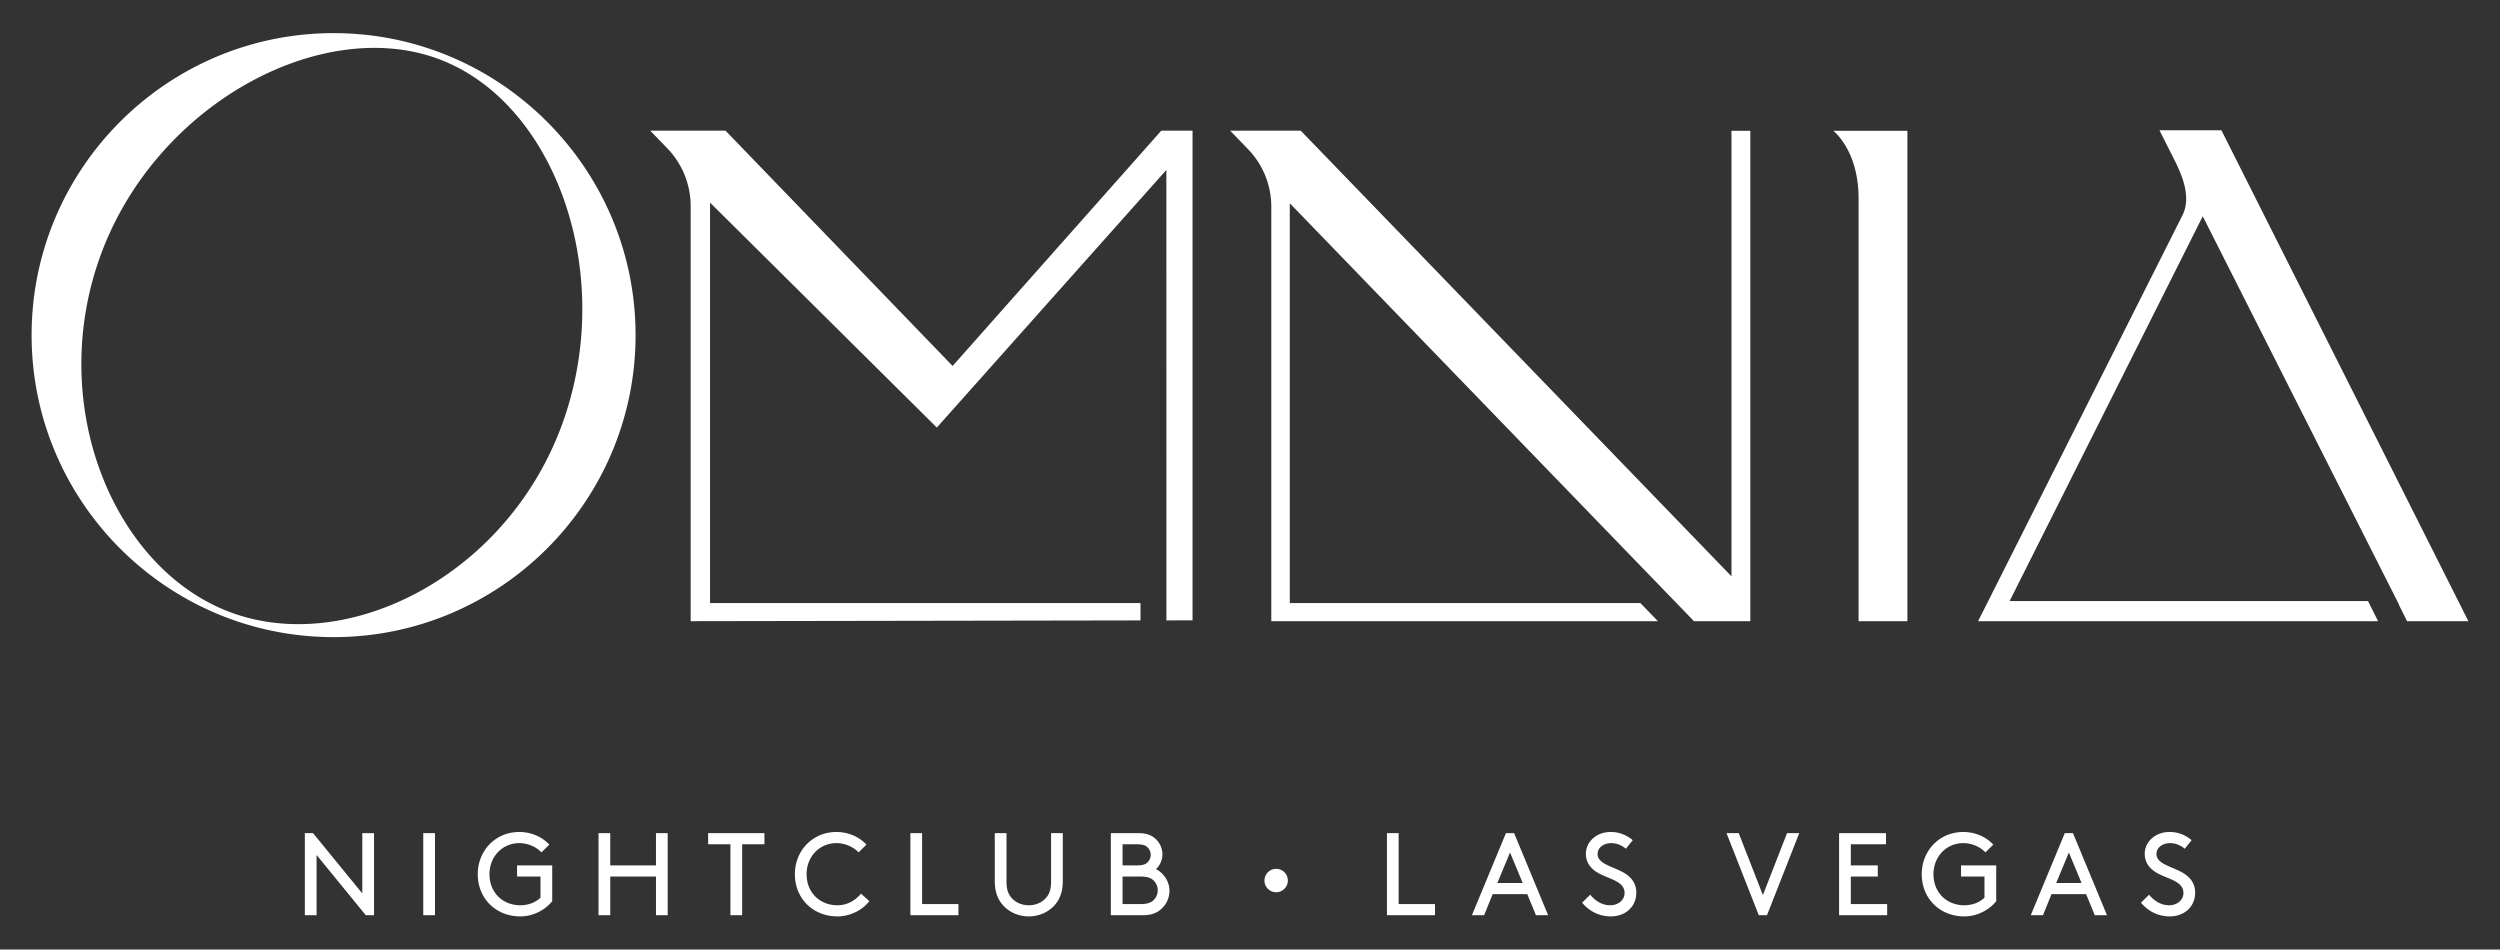 <svg xmlns:xlink="http://www.w3.org/1999/xlink" xmlns="http://www.w3.org/2000/svg" viewBox="0 0 440.064 167.143" width="440.064"  height="167.143" ><rect x="0" y="0" width="440.064" height="167.143" fill="#333333" stroke="none"/><path d="M304.784 101.447l-75.819-78.444-12.428-.002 3.154 3.262a14.547 14.547 0 0 1 4.09 10.114v72.967h68.054l-3.085-3.19h-61.715V35.777l71.15 73.566h9.917V23.029h-3.318v78.418zM335.75 109.345V23.03H322.71s4.447 3.408 4.447 11.865v74.45h8.595zM111.876 58.992c0-29.314-23.845-53.159-53.153-53.159-29.315 0-53.16 23.845-53.16 53.16s23.845 53.158 53.16 53.158c29.308 0 53.153-23.844 53.153-53.159zm-71.081 48.869c-20.666-7.522-32.75-36.379-23.1-62.89 9.649-26.51 38.655-42.177 59.318-34.656 20.666 7.522 31.591 37.85 21.941 64.361-9.65 26.511-37.495 40.706-58.159 33.185zM121.576 36.287v73.057l79.179-.135.003-3.056h-75.774V35.661l39.922 39.6.05-.056 40.353-45.29.01 79.287 4.6-.006V23.002h-5.504l-36.732 41.42.002-.003-39.97-41.415-13.253-.002 2.992 3.095a14.653 14.653 0 0 1 4.122 10.19zM348.195 109.345h70.409l-1.775-3.538h-63.088l34-67.736 34.598 68.454h-.044l1.414 2.82H434.5l-43.474-86.411h-10.903l2.65 5.254c1.537 3.069 2.92 6.685 1.376 9.752l-35.954 71.405zM63.775 157.266l-8.668-10.608H53.66v14.446h2.064v-10.608l8.668 10.608h1.446v-14.446h-2.064zM74.504 146.658h2.064v14.446h-2.064zM91.014 154.295h4.128v3.714c-.765.764-2.024 1.342-3.55 1.342-3.077 0-5.43-2.21-5.43-5.47 0-3.117 2.291-5.47 5.244-5.47 1.548 0 3.055.702 3.9 1.632l1.383-1.365c-1.258-1.383-3.22-2.228-5.283-2.228-4.168 0-7.307 3.26-7.307 7.431 0 4.27 3.18 7.429 7.493 7.429 2.229 0 4.376-1.113 5.613-2.683v-6.294h-6.19v1.962zM115.468 152.333h-8.05v-5.675h-2.063v14.446h2.064v-6.81h8.05v6.81h2.063v-14.446h-2.064zM124.65 148.616h3.922v12.488h2.064v-12.488h3.922v-1.958h-9.908zM147.413 159.351c-3.074 0-5.43-2.21-5.43-5.47 0-3.117 2.294-5.47 5.244-5.47 1.548 0 3.055.702 3.9 1.632l1.383-1.365c-1.258-1.383-3.22-2.228-5.283-2.228-4.168 0-7.307 3.26-7.307 7.431 0 4.27 3.18 7.429 7.493 7.429 2.229 0 4.376-1.095 5.613-2.683l-1.464-1.32c-.804.969-2.21 2.044-4.149 2.044zM162.313 146.658h-2.063v14.446h8.46v-1.961h-6.397zM185.015 155.22c0 1.365-.333 2.21-.908 2.85-.724.806-1.796 1.281-3.015 1.281-1.218 0-2.29-.475-3.011-1.28-.579-.64-.911-1.486-.911-2.85v-8.563h-2.064v8.46c0 1.94.578 3.282 1.508 4.292 1.094 1.179 2.704 1.9 4.478 1.9 1.775 0 3.385-.721 4.479-1.9.93-1.01 1.507-2.352 1.507-4.292v-8.46h-2.063v8.563zM203.48 152.992c.68-.64 1.137-1.588 1.137-2.58a3.727 3.727 0 0 0-1.2-2.744c-.68-.618-1.566-1.01-2.97-1.01h-4.911v14.446h5.572c1.464 0 2.415-.35 3.158-.97a4.302 4.302 0 0 0 1.588-3.343c0-1.63-1.01-3.118-2.374-3.799zm-5.88-4.376h2.476c1.154 0 1.65.227 1.98.6.311.33.495.764.495 1.259 0 .494-.184.93-.495 1.259-.33.372-.826.6-1.98.6H197.6v-3.718zm5.51 9.784c-.454.454-1.075.743-2.375.743H197.6v-4.848h3.136c1.3 0 1.921.288 2.375.742a2.4 2.4 0 0 1 .68 1.672c0 .66-.267 1.26-.68 1.691zM246.2 146.658h-2.063v14.446h8.46v-1.961H246.2zM265.082 146.658l-5.986 14.446h2.147l1.508-3.714h6.088l1.527 3.714h2.147l-5.986-14.446h-1.445zm-1.508 8.77l2.229-5.367 2.232 5.368h-4.46zM286.152 153.819c-1.859-1.24-4.933-1.632-4.933-3.468 0-1.26 1.197-1.94 2.393-1.94.908 0 1.797.33 2.58.991l1.218-1.507c-.764-.64-2.042-1.445-3.879-1.445-2.52 0-4.376 1.734-4.376 3.838 0 1.508.805 2.5 1.837 3.18 1.918 1.259 4.973 1.507 4.973 3.714 0 1.302-1.175 2.17-2.517 2.17-1.486 0-2.683-.827-3.531-1.86l-1.424 1.403c1.28 1.55 3.077 2.415 5.057 2.415 2.518 0 4.479-1.651 4.479-4.19 0-1.65-.908-2.661-1.877-3.301zM310.314 157.555l-4.252-10.897h-2.148l5.679 14.446h1.442l5.678-14.446h-2.147zM325.792 154.295h4.746v-1.962h-4.746v-3.717h6.191v-1.958h-8.255v14.446h8.46v-1.961h-6.396zM345.193 154.295h4.127v3.714c-.764.764-2.023 1.342-3.55 1.342-3.073 0-5.43-2.21-5.43-5.47 0-3.117 2.295-5.47 5.244-5.47 1.548 0 3.055.702 3.9 1.632l1.384-1.365c-1.259-1.383-3.22-2.228-5.284-2.228-4.168 0-7.307 3.26-7.307 7.431 0 4.27 3.18 7.429 7.494 7.429 2.228 0 4.376-1.113 5.613-2.683v-6.294h-6.191v1.962zM363.452 146.658l-5.986 14.446h2.148l1.508-3.714h6.088l1.526 3.714h2.148l-5.986-14.446h-1.446zm-1.507 8.77l2.229-5.367 2.231 5.368h-4.46zM384.525 153.819c-1.858-1.24-4.932-1.632-4.932-3.468 0-1.26 1.196-1.94 2.393-1.94.907 0 1.797.33 2.58.991l1.218-1.507c-.764-.64-2.042-1.445-3.879-1.445-2.52 0-4.376 1.734-4.376 3.838 0 1.508.805 2.5 1.837 3.18 1.918 1.259 4.973 1.507 4.973 3.714 0 1.302-1.175 2.17-2.518 2.17-1.485 0-2.682-.827-3.53-1.86l-1.424 1.403c1.28 1.55 3.077 2.415 5.057 2.415 2.517 0 4.479-1.651 4.479-4.19 0-1.65-.908-2.661-1.878-3.301z" fill="#FFFFFF"></path><circle cx="224.634" cy="154.996" r="2.064" fill="#FFFFFF"></circle></svg>